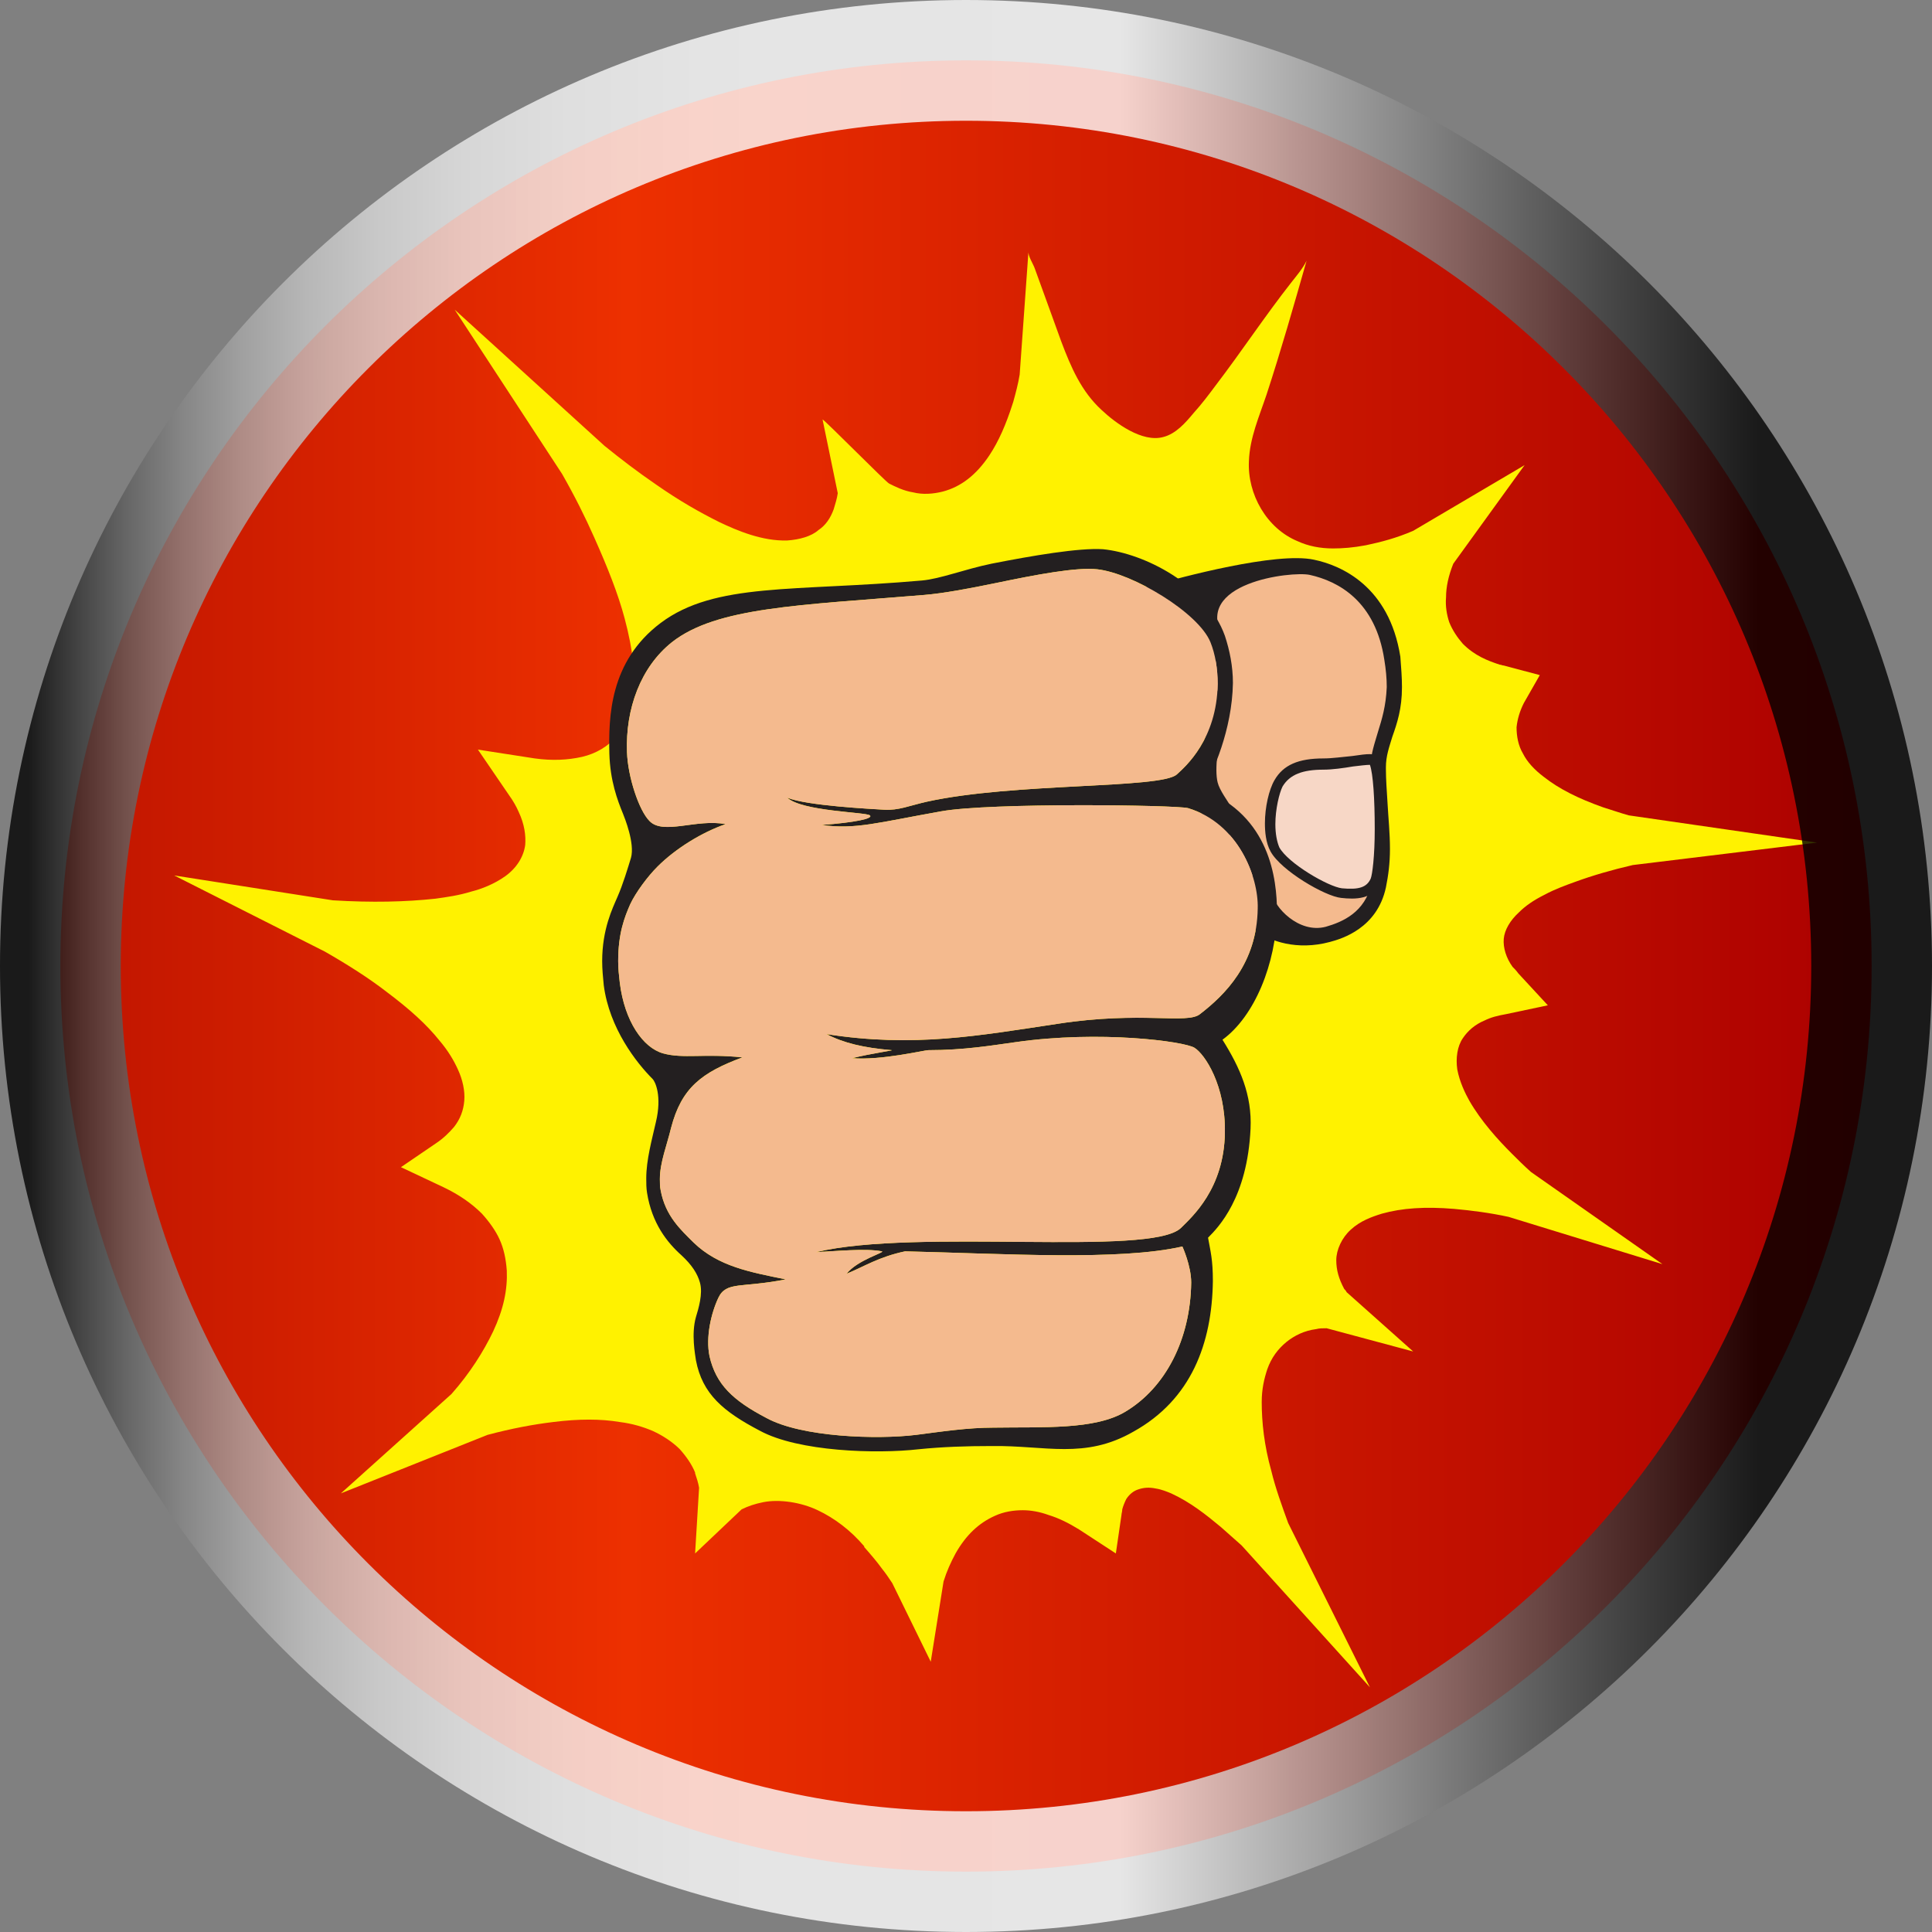 <svg width="32" height="32" viewBox="0 0 32 32" fill="none" xmlns="http://www.w3.org/2000/svg">
<rect x="0" y="0" width="32" height="32" fill="#808080" stroke="none"/>
<path d="M16 31C24.284 31 31 24.284 31 16C31 7.716 24.284 1 16 1C7.716 1 1 7.716 1 16C1 24.284 7.716 31 16 31Z" fill="url(#paint0_linear)"/>
<path d="M23.407 8.792C23.128 8.912 22.876 8.978 22.624 9.031C22.411 9.071 22.239 9.084 22.079 9.084C21.867 9.084 21.668 9.045 21.495 8.965C20.978 8.753 20.659 8.182 20.686 7.638C20.699 7.253 20.858 6.894 20.978 6.536C21.217 5.806 21.429 5.062 21.641 4.319C21.575 4.452 21.482 4.558 21.389 4.677C20.951 5.235 20.566 5.819 20.141 6.376C20.022 6.536 19.902 6.695 19.77 6.841C19.637 7 19.478 7.186 19.265 7.239C18.92 7.332 18.482 7.014 18.243 6.788C17.911 6.483 17.739 6.084 17.579 5.66C17.433 5.261 17.287 4.85 17.141 4.452C17.115 4.372 17.022 4.239 17.035 4.16L16.889 6.204C16.863 6.363 16.823 6.509 16.783 6.655L16.77 6.695C16.663 7.027 16.544 7.306 16.385 7.545C16.172 7.863 15.92 8.062 15.615 8.142C15.456 8.182 15.283 8.195 15.124 8.155C14.964 8.129 14.832 8.062 14.726 8.009C14.672 7.983 13.677 6.974 13.624 6.947L13.876 8.169C13.863 8.261 13.836 8.341 13.809 8.434C13.756 8.58 13.677 8.699 13.557 8.779C13.438 8.885 13.239 8.938 13.04 8.952C12.628 8.965 12.217 8.792 11.911 8.646C11.593 8.487 11.261 8.301 10.863 8.023C10.571 7.823 10.292 7.611 10.013 7.385L7.531 5.129L9.31 7.85C9.522 8.222 9.694 8.567 9.841 8.899C10.066 9.403 10.239 9.841 10.345 10.239C10.491 10.784 10.531 11.208 10.478 11.58C10.438 11.832 10.345 12.045 10.212 12.191C10.079 12.363 9.867 12.483 9.641 12.536C9.402 12.589 9.15 12.602 8.858 12.562L7.916 12.416L8.433 13.173C8.5 13.266 8.553 13.359 8.593 13.452C8.686 13.651 8.712 13.837 8.699 13.996C8.672 14.195 8.553 14.381 8.367 14.514C8.181 14.646 7.969 14.726 7.81 14.766C7.597 14.832 7.398 14.859 7.212 14.885C6.721 14.938 6.164 14.952 5.513 14.912L2.885 14.5L5.38 15.761C5.752 15.974 6.11 16.2 6.416 16.438C6.787 16.717 7.066 16.969 7.279 17.235C7.425 17.407 7.518 17.567 7.584 17.713C7.664 17.885 7.703 18.071 7.69 18.23C7.677 18.39 7.624 18.536 7.518 18.669C7.438 18.761 7.345 18.854 7.225 18.934L6.641 19.332L7.345 19.664C7.597 19.784 7.81 19.93 7.982 20.102C8.102 20.235 8.208 20.381 8.274 20.527C8.341 20.673 8.38 20.846 8.394 21.045C8.407 21.363 8.341 21.682 8.168 22.053C8.009 22.385 7.783 22.744 7.478 23.089L5.646 24.735L8.075 23.766C8.473 23.66 8.832 23.593 9.164 23.553C9.588 23.5 9.947 23.5 10.265 23.553C10.478 23.58 10.65 23.633 10.809 23.7C10.982 23.779 11.141 23.885 11.261 24.005C11.367 24.124 11.46 24.257 11.513 24.39V24.403C11.54 24.483 11.566 24.562 11.579 24.642L11.513 25.73L12.283 25C12.389 24.947 12.509 24.907 12.641 24.881C12.907 24.828 13.265 24.881 13.544 25.014C13.823 25.146 14.088 25.346 14.314 25.611V25.624C14.407 25.73 14.513 25.85 14.619 25.996C14.672 26.062 14.726 26.142 14.779 26.222L15.416 27.523L15.628 26.195C15.681 26.023 15.748 25.877 15.827 25.73C16 25.425 16.212 25.226 16.478 25.107C16.624 25.04 16.783 25.014 16.942 25.014C17.075 25.014 17.221 25.04 17.367 25.093C17.54 25.146 17.699 25.226 17.872 25.332L18.482 25.73L18.575 25.093C18.575 25.067 18.588 25.04 18.588 25C18.602 24.947 18.628 24.881 18.655 24.828C18.708 24.748 18.774 24.695 18.854 24.669C18.933 24.642 19.026 24.629 19.146 24.655C19.239 24.669 19.332 24.708 19.398 24.735C19.717 24.881 19.982 25.093 20.221 25.292C20.327 25.385 20.447 25.491 20.566 25.598L22.69 27.947L21.336 25.226C21.23 24.934 21.124 24.642 21.057 24.363C20.938 23.938 20.898 23.553 20.898 23.222C20.898 23.009 20.938 22.837 20.991 22.677C21.057 22.491 21.163 22.346 21.309 22.226C21.442 22.12 21.602 22.04 21.801 22.014C21.854 22 21.907 22 21.973 22L23.407 22.385L22.305 21.403C22.292 21.377 22.279 21.363 22.265 21.35C22.172 21.177 22.133 21.031 22.133 20.872C22.133 20.7 22.226 20.5 22.372 20.368C22.531 20.222 22.717 20.155 22.889 20.102C23.221 20.009 23.606 19.983 24.084 20.023C24.376 20.049 24.681 20.089 24.986 20.155L27.535 20.938L25.358 19.412C25.239 19.306 25.133 19.2 25.04 19.107C24.814 18.881 24.535 18.576 24.336 18.23C24.27 18.111 24.177 17.925 24.137 17.713C24.11 17.527 24.137 17.328 24.23 17.195C24.309 17.076 24.429 16.969 24.588 16.903C24.695 16.85 24.801 16.823 24.947 16.797L25.637 16.651L25.146 16.12C25.119 16.08 25.079 16.04 25.053 16.014C24.947 15.868 24.894 15.695 24.907 15.549C24.92 15.403 25.013 15.244 25.159 15.111C25.265 15.005 25.398 14.912 25.584 14.819C25.756 14.726 25.942 14.66 26.088 14.607C26.38 14.5 26.699 14.408 27.044 14.328L30.097 13.956L26.978 13.505C26.832 13.465 26.686 13.412 26.553 13.372C26.141 13.226 25.823 13.067 25.571 12.868C25.411 12.748 25.292 12.615 25.226 12.483C25.146 12.35 25.119 12.191 25.119 12.045C25.133 11.912 25.172 11.779 25.239 11.646L25.504 11.182L24.907 11.023C24.88 11.023 24.867 11.009 24.84 11.009C24.641 10.943 24.429 10.863 24.23 10.664C24.137 10.558 24.057 10.438 24.004 10.306C23.964 10.186 23.938 10.04 23.951 9.894C23.951 9.722 23.991 9.536 24.071 9.337L25.252 7.704L23.407 8.792Z" fill="#FFF200"/>
<path d="M19.106 9.814C19.133 9.814 21.058 9.243 21.721 9.389C22.292 9.509 22.903 9.907 23.049 10.889C23.195 11.871 22.837 12.15 22.823 12.681C22.81 13.212 22.969 13.956 22.823 14.633C22.704 15.19 22.266 15.363 21.987 15.442C21.469 15.588 21.058 15.429 20.872 15.27C20.686 15.11 20.182 14.54 20.089 13.916C19.996 13.305 19.837 12.841 20.155 11.858C20.354 11.261 19.146 11.274 19.146 11.274L19.106 9.814Z" fill="#F4BA8E"/>
<path d="M23.221 11.381C23.221 11.739 23.141 11.978 23.061 12.204C23.009 12.376 22.955 12.522 22.955 12.708V12.735C22.955 12.907 22.969 13.093 22.982 13.305C22.995 13.544 23.022 13.797 23.022 14.062C23.022 14.301 22.995 14.5 22.955 14.699C22.809 15.376 22.225 15.549 22.026 15.602C21.482 15.748 21.031 15.589 20.805 15.416C20.593 15.243 20.075 14.633 19.982 13.996C19.969 13.916 19.955 13.836 19.942 13.757C19.902 13.491 19.849 13.252 19.862 12.96C19.862 12.628 19.929 12.283 20.061 11.885C20.088 11.792 20.075 11.726 20.022 11.673C19.849 11.5 19.345 11.46 19.172 11.473H19.053L18.986 9.721L19.093 9.695C19.557 9.562 21.137 9.137 21.761 9.27C22.212 9.363 23.009 9.708 23.194 10.876C23.208 11.062 23.221 11.221 23.221 11.381ZM22.703 12.721V12.695C22.703 12.482 22.77 12.31 22.823 12.124C22.889 11.912 22.955 11.699 22.969 11.381C22.969 11.235 22.955 11.089 22.929 10.929C22.783 9.96 22.172 9.628 21.694 9.522C21.389 9.456 19.743 9.655 20.261 10.558C20.261 10.558 19.955 11.235 20.181 11.46C20.261 11.54 20.314 11.646 20.314 11.766C20.314 11.819 20.3 11.872 20.287 11.925C20.168 12.297 20.115 12.748 20.168 12.96C20.234 13.226 20.699 13.65 20.46 13.797C20.393 13.836 20.208 13.836 20.221 13.929C20.314 14.513 21.031 14.473 21.07 14.792C21.097 15.018 21.509 15.469 21.96 15.35C22.238 15.27 22.61 15.111 22.716 14.633C22.756 14.46 22.77 14.261 22.783 14.049C22.783 13.797 22.77 13.558 22.743 13.319C22.716 13.093 22.703 12.894 22.703 12.721Z" fill="#231F20"/>
<path d="M21.934 12.668C22.265 12.668 22.73 12.549 22.77 12.615C22.903 12.881 22.889 14.381 22.797 14.593C22.704 14.806 22.478 14.832 22.239 14.806C22 14.779 21.297 14.367 21.137 14.089C20.978 13.81 21.084 13.213 21.204 13C21.31 12.761 21.549 12.668 21.934 12.668Z" fill="#F7D7C6"/>
<path d="M22.942 13.73C22.942 14.075 22.916 14.5 22.863 14.62C22.743 14.899 22.451 14.899 22.212 14.872C21.947 14.845 21.217 14.421 21.044 14.102C20.964 13.956 20.951 13.77 20.951 13.637C20.951 13.372 21.017 13.08 21.11 12.921C21.256 12.668 21.509 12.562 21.92 12.562C22.066 12.562 22.239 12.536 22.398 12.522C22.664 12.483 22.783 12.469 22.823 12.549C22.942 12.775 22.942 13.518 22.942 13.73ZM21.124 13.651C21.124 13.81 21.15 13.943 21.19 14.036C21.336 14.301 22 14.686 22.226 14.713C22.504 14.739 22.637 14.699 22.703 14.553C22.73 14.487 22.77 14.182 22.77 13.73C22.77 13.239 22.743 12.814 22.69 12.668C22.637 12.668 22.517 12.682 22.411 12.695C22.252 12.722 22.066 12.748 21.92 12.748C21.575 12.748 21.363 12.828 21.243 13.027C21.19 13.133 21.124 13.399 21.124 13.651Z" fill="#231F20"/>
<path d="M16.425 9.336C15.974 9.429 15.575 9.588 15.27 9.615C13.159 9.801 11.845 9.641 10.943 10.318C10.093 10.956 10.08 11.885 10.093 12.482C10.106 12.933 10.226 13.252 10.319 13.478C10.345 13.544 10.518 13.969 10.451 14.208C10.398 14.38 10.319 14.646 10.226 14.858C10.146 15.044 9.974 15.389 9.974 15.92C9.974 16.053 9.987 16.186 10 16.318C10.093 17.035 10.544 17.606 10.81 17.872C10.85 17.911 10.969 18.15 10.863 18.588C10.797 18.88 10.704 19.212 10.704 19.517C10.704 19.597 10.704 19.677 10.717 19.756C10.797 20.261 11.049 20.579 11.288 20.792C11.46 20.951 11.553 21.097 11.593 21.243C11.646 21.429 11.567 21.681 11.527 21.814C11.447 22.093 11.514 22.438 11.527 22.531C11.633 23.088 11.978 23.38 12.589 23.699C13.226 24.044 14.514 24.084 15.217 24.004C15.615 23.964 16 23.951 16.425 23.951C17.314 23.938 17.965 24.177 18.774 23.712C19.73 23.181 20.075 22.252 20.089 21.217C20.089 20.858 20.049 20.726 20.009 20.5C20.182 20.327 20.66 19.836 20.713 18.695C20.739 18.137 20.54 17.686 20.248 17.221C20.779 16.836 21.137 15.96 21.151 15.11C21.151 14.553 21.031 13.518 19.929 13.079C20.089 12.787 20.407 12.097 20.421 11.314C20.421 11.035 20.367 10.77 20.288 10.531C19.983 9.681 18.947 9.164 18.27 9.097C17.872 9.071 17.102 9.203 16.425 9.336ZM18.177 9.429C18.761 9.495 19.85 10.146 20.049 10.637C20.128 10.836 20.168 11.075 20.168 11.327C20.155 12.243 19.637 12.694 19.491 12.827C19.226 13.066 16.797 12.96 15.35 13.279C15.058 13.345 14.885 13.425 14.646 13.411C14.434 13.398 13.359 13.345 13.04 13.212C13.279 13.438 14.341 13.451 14.407 13.504C14.474 13.557 14.155 13.624 13.611 13.664C14.168 13.743 14.54 13.624 15.589 13.438C16.398 13.292 19.465 13.332 19.677 13.385C20.514 13.637 20.845 14.526 20.832 15.044C20.819 15.96 20.288 16.478 19.876 16.796C19.664 16.969 18.907 16.743 17.527 16.956C16.199 17.155 15.137 17.354 13.69 17.128C13.969 17.274 14.301 17.354 14.766 17.394C14.832 17.394 14.434 17.447 14.115 17.526C14.593 17.566 15.31 17.394 15.376 17.394C15.974 17.394 16.438 17.314 16.823 17.261C18.217 17.062 19.611 17.248 19.783 17.354C19.956 17.46 20.301 17.978 20.288 18.761C20.274 19.69 19.744 20.155 19.558 20.34C19.053 20.818 15.177 20.34 13.518 20.739C13.823 20.726 14.341 20.672 14.606 20.726C14.673 20.739 14.195 20.872 14.022 21.097C14.314 20.978 14.553 20.818 14.991 20.726C16.651 20.765 18.536 20.885 19.584 20.646C19.584 20.646 19.73 20.964 19.73 21.243C19.717 22.186 19.305 22.982 18.642 23.38C18.137 23.686 17.274 23.633 16.451 23.646C16.027 23.646 15.589 23.712 15.177 23.765C14.527 23.845 13.279 23.805 12.695 23.486C12.137 23.195 11.859 22.929 11.752 22.464C11.686 22.146 11.779 21.748 11.898 21.495C12.031 21.217 12.283 21.336 13.014 21.19C12.429 21.071 11.898 20.978 11.487 20.579C11.274 20.367 11.022 20.141 10.943 19.717C10.929 19.65 10.929 19.597 10.929 19.531C10.929 19.252 11.049 18.96 11.115 18.681C11.288 18.017 11.62 17.765 12.297 17.513C11.659 17.447 11.314 17.54 10.982 17.447C10.651 17.354 10.345 16.916 10.266 16.279C10.252 16.159 10.239 16.04 10.239 15.92C10.239 15.456 10.345 15.19 10.438 14.978C10.531 14.779 10.73 14.513 10.89 14.354C11.195 14.049 11.633 13.783 12.018 13.65C11.54 13.557 10.982 13.836 10.757 13.597C10.584 13.425 10.398 12.867 10.385 12.456C10.359 11.739 10.611 11.049 11.129 10.637C11.872 10.053 13.239 10.026 15.31 9.854C15.629 9.827 16.053 9.748 16.505 9.655C17.142 9.522 17.832 9.389 18.177 9.429Z" fill="#231F20"/>
<path d="M18.177 9.43C18.761 9.496 19.85 10.146 20.049 10.637C20.129 10.837 20.169 11.076 20.169 11.328C20.155 12.244 19.637 12.695 19.491 12.828C19.226 13.067 16.797 12.96 15.35 13.279C15.058 13.345 14.885 13.425 14.646 13.412C14.434 13.399 13.359 13.345 13.04 13.213C13.279 13.438 14.341 13.452 14.407 13.505C14.474 13.558 14.155 13.624 13.611 13.664C14.168 13.744 14.54 13.624 15.589 13.438C16.399 13.292 19.465 13.332 19.677 13.385C20.514 13.637 20.846 14.527 20.832 15.045C20.819 15.96 20.288 16.478 19.876 16.797C19.664 16.969 18.907 16.744 17.527 16.956C16.199 17.155 15.137 17.354 13.691 17.129C13.969 17.275 14.301 17.354 14.766 17.394C14.832 17.394 14.434 17.447 14.115 17.527C14.593 17.567 15.31 17.394 15.376 17.394C15.974 17.394 16.438 17.314 16.823 17.261C18.217 17.062 19.611 17.248 19.784 17.354C19.956 17.46 20.301 17.978 20.288 18.761C20.275 19.691 19.744 20.155 19.558 20.341C19.053 20.819 15.177 20.341 13.518 20.739C13.823 20.726 14.341 20.673 14.607 20.726C14.673 20.739 14.195 20.872 14.022 21.098C14.315 20.978 14.553 20.819 14.992 20.726C16.651 20.766 18.536 20.885 19.584 20.646C19.584 20.646 19.73 20.965 19.73 21.244C19.717 22.186 19.306 22.983 18.642 23.381C18.137 23.686 17.275 23.633 16.452 23.646C16.027 23.646 15.589 23.713 15.177 23.766C14.527 23.846 13.279 23.806 12.695 23.487C12.137 23.195 11.859 22.93 11.752 22.465C11.686 22.146 11.779 21.748 11.899 21.496C12.031 21.217 12.284 21.337 13.014 21.191C12.43 21.071 11.899 20.978 11.487 20.58C11.275 20.368 11.022 20.142 10.943 19.717C10.93 19.651 10.93 19.598 10.93 19.531C10.93 19.253 11.049 18.96 11.115 18.682C11.288 18.018 11.62 17.766 12.297 17.514C11.66 17.447 11.315 17.54 10.983 17.447C10.651 17.354 10.345 16.916 10.266 16.279C10.252 16.16 10.239 16.04 10.239 15.921C10.239 15.456 10.345 15.191 10.438 14.978C10.531 14.779 10.73 14.514 10.89 14.354C11.195 14.049 11.633 13.784 12.018 13.651C11.54 13.558 10.983 13.837 10.757 13.598C10.584 13.425 10.399 12.868 10.385 12.456C10.359 11.739 10.611 11.049 11.129 10.637C11.872 10.053 13.239 10.027 15.31 9.854C15.629 9.828 16.053 9.748 16.505 9.655C17.142 9.522 17.832 9.39 18.177 9.43Z" fill="#F4BA8E"/>
<path opacity="0.8" d="M16 31C24.284 31 31 24.284 31 16C31 7.716 24.284 1 16 1C7.716 1 1 7.716 1 16C1 24.284 7.716 31 16 31Z" stroke="url(#paint1_linear)" stroke-width="2" stroke-miterlimit="10"/>
<defs>
<linearGradient id="paint0_linear" x1="1.002" y1="15.993" x2="31.002" y2="15.993" gradientUnits="userSpaceOnUse">
<stop stop-color="#BF1400"/>
<stop offset="0.313" stop-color="#ED3000"/>
<stop offset="1" stop-color="#AB0000"/>
</linearGradient>
<linearGradient id="paint1_linear" x1="0.476" y1="16" x2="31.524" y2="16" gradientUnits="userSpaceOnUse">
<stop/>
<stop offset="0.004" stop-color="#090909"/>
<stop offset="0.028" stop-color="#373737"/>
<stop offset="0.054" stop-color="#626262"/>
<stop offset="0.083" stop-color="#888888"/>
<stop offset="0.114" stop-color="#A8A8A8"/>
<stop offset="0.148" stop-color="#C4C4C4"/>
<stop offset="0.186" stop-color="#DADADA"/>
<stop offset="0.232" stop-color="#EBEBEB"/>
<stop offset="0.287" stop-color="#F6F6F6"/>
<stop offset="0.365" stop-color="#FDFDFD"/>
<stop offset="0.582" stop-color="white"/>
<stop offset="0.669" stop-color="#BBBBBB"/>
<stop offset="0.846" stop-color="#363636"/>
<stop offset="0.923"/>
</linearGradient>
</defs>
</svg>
